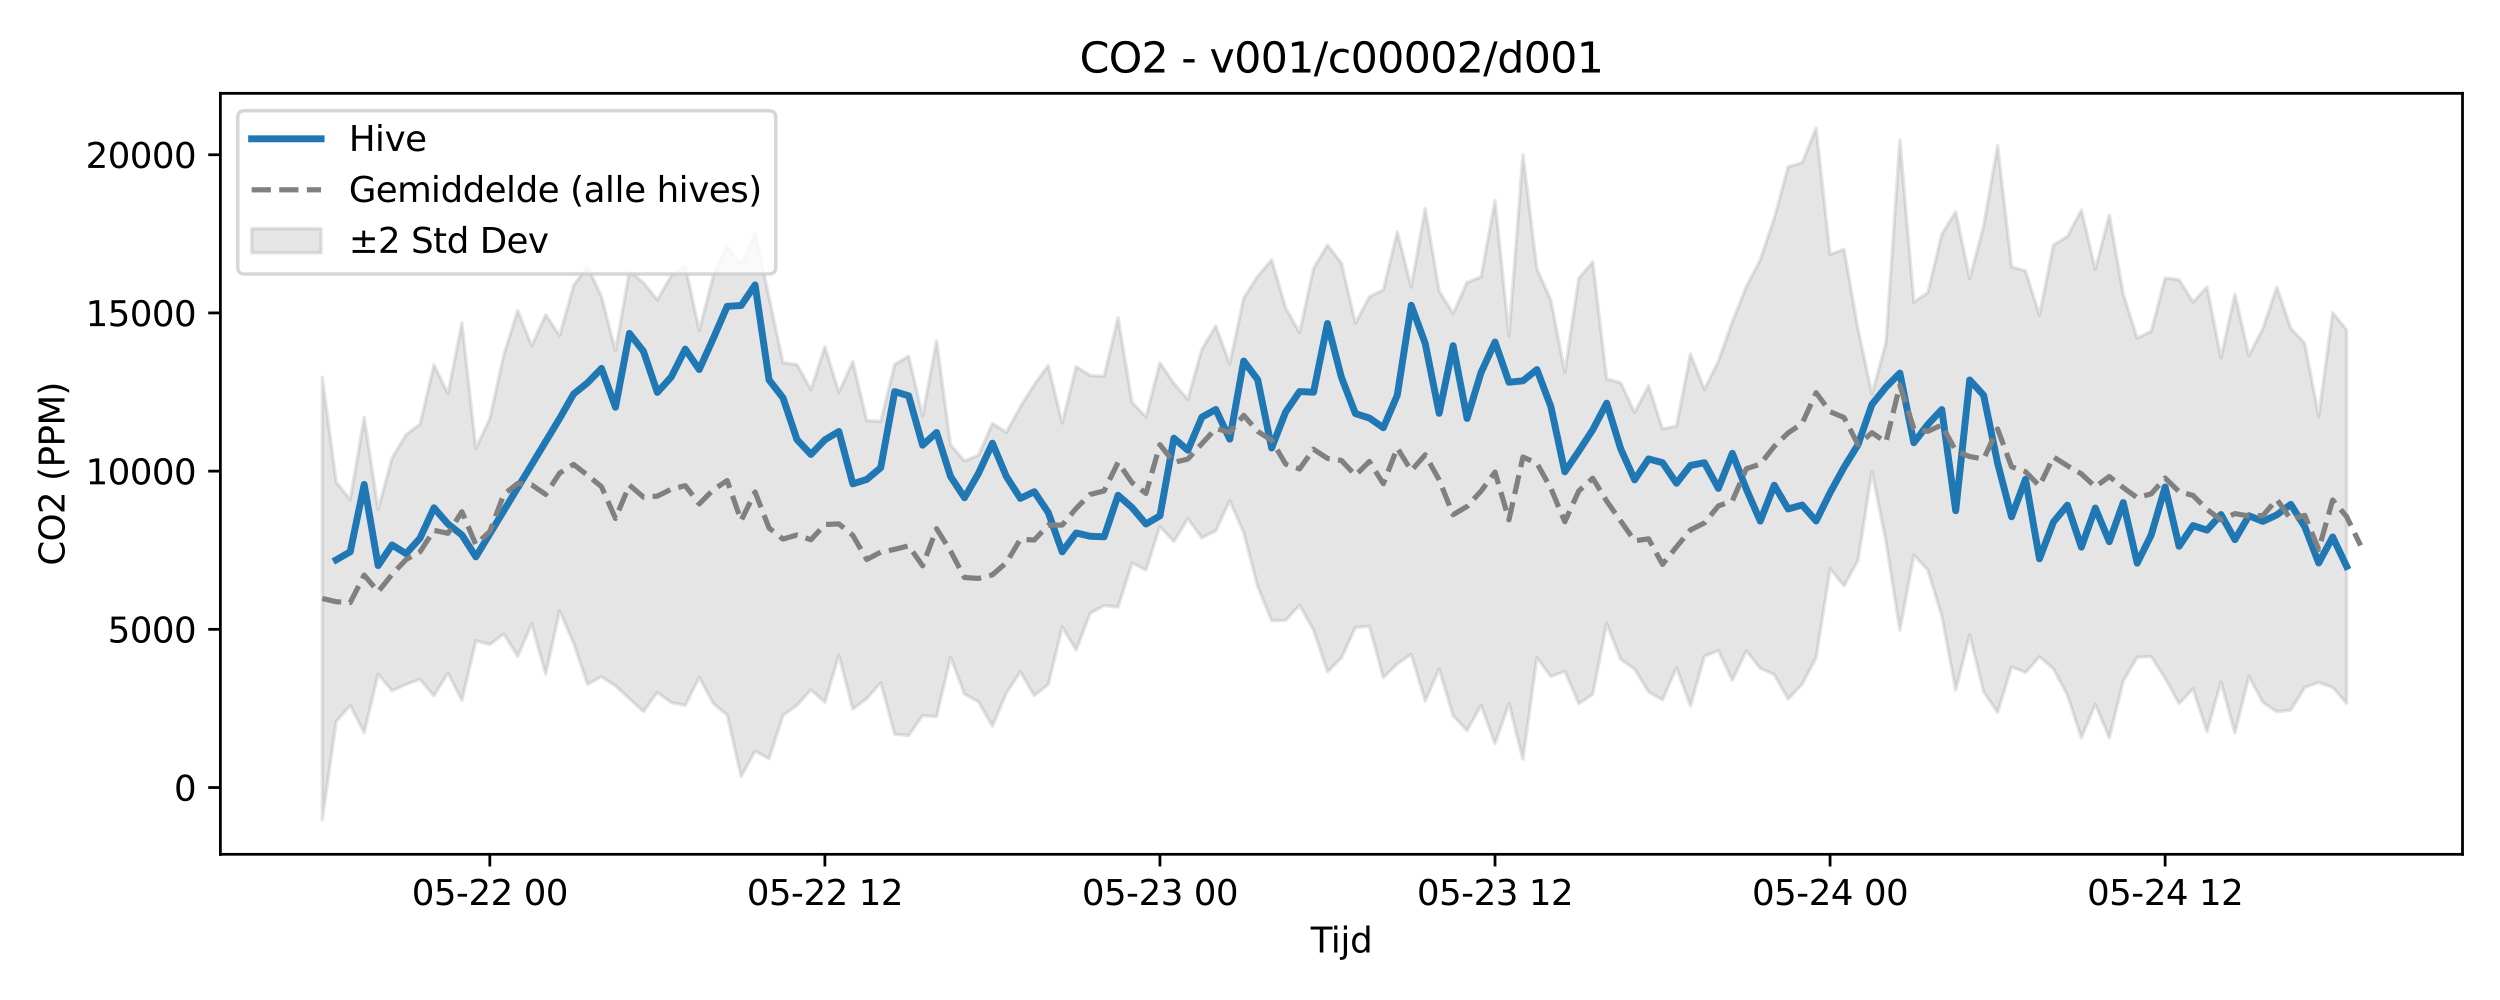 <?xml version="1.0" encoding="utf-8" standalone="no"?>
<!DOCTYPE svg PUBLIC "-//W3C//DTD SVG 1.1//EN"
  "http://www.w3.org/Graphics/SVG/1.1/DTD/svg11.dtd">
<svg xmlns:xlink="http://www.w3.org/1999/xlink" width="720pt" height="288pt" viewBox="0 0 720 288" xmlns="http://www.w3.org/2000/svg" version="1.1">
 <defs>
  <style type="text/css">*{stroke-linejoin: round; stroke-linecap: butt}</style>
 </defs>
 <g id="figure_1">
  <g id="patch_1">
   <path d="M 0 288 
L 720 288 
L 720 0 
L 0 0 
z
" style="fill: #ffffff"/>
  </g>
  <g id="axes_1">
   <g id="patch_2">
    <path d="M 63.47 246.04 
L 709.2 246.04 
L 709.2 26.88 
L 63.47 26.88 
z
" style="fill: #ffffff"/>
   </g>
   <g id="FillBetweenPolyCollection_1">
    <defs>
     <path id="mf75c5d62e7" d="M 92.821 -179.337 
L 92.821 -51.922 
L 96.842 -80.246 
L 100.863 -84.807 
L 104.884 -77.015 
L 108.904 -93.825 
L 112.925 -89.068 
L 116.946 -90.911 
L 120.967 -92.347 
L 124.987 -87.618 
L 129.008 -94.173 
L 133.029 -86.276 
L 137.049 -103.453 
L 141.07 -102.395 
L 145.091 -105.424 
L 149.112 -98.981 
L 153.132 -108.331 
L 157.153 -93.87 
L 161.174 -112.123 
L 165.195 -102.787 
L 169.215 -90.903 
L 173.236 -93.139 
L 177.257 -90.463 
L 181.278 -86.769 
L 185.298 -83.088 
L 189.319 -88.611 
L 193.34 -85.628 
L 197.36 -84.848 
L 201.381 -92.945 
L 205.402 -85.42 
L 209.423 -82.071 
L 213.443 -64.378 
L 217.464 -71.704 
L 221.485 -69.469 
L 225.506 -81.965 
L 229.526 -84.844 
L 233.547 -89.338 
L 237.568 -85.729 
L 241.589 -99.288 
L 245.609 -83.785 
L 249.63 -86.808 
L 253.651 -91.384 
L 257.671 -76.531 
L 261.692 -76.202 
L 265.713 -81.894 
L 269.734 -81.617 
L 273.754 -98.75 
L 277.775 -88.108 
L 281.796 -85.937 
L 285.817 -78.869 
L 289.837 -88.414 
L 293.858 -94.551 
L 297.879 -87.662 
L 301.9 -90.882 
L 305.92 -107.409 
L 309.941 -100.782 
L 313.962 -111.384 
L 317.983 -113.587 
L 322.003 -113.17 
L 326.024 -125.872 
L 330.045 -123.826 
L 334.065 -136.375 
L 338.086 -132.058 
L 342.107 -138.634 
L 346.128 -133.125 
L 350.148 -135.113 
L 354.169 -143.808 
L 358.19 -134.606 
L 362.211 -119.103 
L 366.231 -109.252 
L 370.252 -109.344 
L 374.273 -113.725 
L 378.294 -106.579 
L 382.314 -94.514 
L 386.335 -98.546 
L 390.356 -107.267 
L 394.376 -107.665 
L 398.397 -92.858 
L 402.418 -96.825 
L 406.439 -99.554 
L 410.459 -86.086 
L 414.48 -95.335 
L 418.501 -81.86 
L 422.522 -77.596 
L 426.542 -84.899 
L 430.563 -73.82 
L 434.584 -85.335 
L 438.605 -69.343 
L 442.625 -98.6 
L 446.646 -93.159 
L 450.667 -94.682 
L 454.687 -85.364 
L 458.708 -88.012 
L 462.729 -108.451 
L 466.75 -98.089 
L 470.77 -95.328 
L 474.791 -88.725 
L 478.812 -86.469 
L 482.833 -95.71 
L 486.853 -84.714 
L 490.874 -98.984 
L 494.895 -100.609 
L 498.916 -92.111 
L 502.936 -100.569 
L 506.957 -95.53 
L 510.978 -93.723 
L 514.999 -86.68 
L 519.019 -90.947 
L 523.04 -98.609 
L 527.061 -124.195 
L 531.081 -119.276 
L 535.102 -126.652 
L 539.123 -152.291 
L 543.144 -132.16 
L 547.164 -106.501 
L 551.185 -128.151 
L 555.206 -123.82 
L 559.227 -110.692 
L 563.247 -89.295 
L 567.268 -105.22 
L 571.289 -88.739 
L 575.31 -82.84 
L 579.33 -95.963 
L 583.351 -94.335 
L 587.372 -98.87 
L 591.392 -95.371 
L 595.413 -87.82 
L 599.434 -75.544 
L 603.455 -85.181 
L 607.475 -75.516 
L 611.496 -91.838 
L 615.517 -98.715 
L 619.538 -98.917 
L 623.558 -92.7 
L 627.579 -85.358 
L 631.6 -89.631 
L 635.621 -77.23 
L 639.641 -91.609 
L 643.662 -76.903 
L 647.683 -93.182 
L 651.703 -85.719 
L 655.724 -83.038 
L 659.745 -83.499 
L 663.766 -90.021 
L 667.786 -91.451 
L 671.807 -90.036 
L 675.828 -85.452 
L 675.828 -192.952 
L 675.828 -192.952 
L 671.807 -197.968 
L 667.786 -168.052 
L 663.766 -189.151 
L 659.745 -193.455 
L 655.724 -205.282 
L 651.703 -193.323 
L 647.683 -185.615 
L 643.662 -203.252 
L 639.641 -184.929 
L 635.621 -205.331 
L 631.6 -200.995 
L 627.579 -207.438 
L 623.558 -207.943 
L 619.538 -192.605 
L 615.517 -190.616 
L 611.496 -203.302 
L 607.475 -226.022 
L 603.455 -210.419 
L 599.434 -227.5 
L 595.413 -219.896 
L 591.392 -217.456 
L 587.372 -197.209 
L 583.351 -209.966 
L 579.33 -211.167 
L 575.31 -246.05 
L 571.289 -222.878 
L 567.268 -207.812 
L 563.247 -227.038 
L 559.227 -220.485 
L 555.206 -203.744 
L 551.185 -200.984 
L 547.164 -247.617 
L 543.144 -189.181 
L 539.123 -174.459 
L 535.102 -193.264 
L 531.081 -216.227 
L 527.061 -214.684 
L 523.04 -251.158 
L 519.019 -241.139 
L 514.999 -239.983 
L 510.978 -225.153 
L 506.957 -213.145 
L 502.936 -205.428 
L 498.916 -195.37 
L 494.895 -183.988 
L 490.874 -175.801 
L 486.853 -186.026 
L 482.833 -165.315 
L 478.812 -164.457 
L 474.791 -176.888 
L 470.77 -169.182 
L 466.75 -177.746 
L 462.729 -178.887 
L 458.708 -212.526 
L 454.687 -207.841 
L 450.667 -180.797 
L 446.646 -201.561 
L 442.625 -210.568 
L 438.605 -243.399 
L 434.584 -191.273 
L 430.563 -230.253 
L 426.542 -208.22 
L 422.522 -206.704 
L 418.501 -197.683 
L 414.48 -204.226 
L 410.459 -227.938 
L 406.439 -205.325 
L 402.418 -221.178 
L 398.397 -204.526 
L 394.376 -202.512 
L 390.356 -194.932 
L 386.335 -212.226 
L 382.314 -217.442 
L 378.294 -210.667 
L 374.273 -192.182 
L 370.252 -199.386 
L 366.231 -213.165 
L 362.211 -208.435 
L 358.19 -202.146 
L 354.169 -183.177 
L 350.148 -194.073 
L 346.128 -187.406 
L 342.107 -172.966 
L 338.086 -177.566 
L 334.065 -183.491 
L 330.045 -167.962 
L 326.024 -172.132 
L 322.003 -196.529 
L 317.983 -179.652 
L 313.962 -179.83 
L 309.941 -182.42 
L 305.92 -166.169 
L 301.9 -182.674 
L 297.879 -177.291 
L 293.858 -170.827 
L 289.837 -163.482 
L 285.817 -166.057 
L 281.796 -156.898 
L 277.775 -155.239 
L 273.754 -159.893 
L 269.734 -189.821 
L 265.713 -168.223 
L 261.692 -185.397 
L 257.671 -183.057 
L 253.651 -166.592 
L 249.63 -166.912 
L 245.609 -183.844 
L 241.589 -174.956 
L 237.568 -188.156 
L 233.547 -175.765 
L 229.526 -183.017 
L 225.506 -183.527 
L 221.485 -202.418 
L 217.464 -220.88 
L 213.443 -211.757 
L 209.423 -217.124 
L 205.402 -208.416 
L 201.381 -192.806 
L 197.36 -211.394 
L 193.34 -208.616 
L 189.319 -201.621 
L 185.298 -206.618 
L 181.278 -209.858 
L 177.257 -186.913 
L 173.236 -202.526 
L 169.215 -211.342 
L 165.195 -205.72 
L 161.174 -191.36 
L 157.153 -197.353 
L 153.132 -188.39 
L 149.112 -198.591 
L 145.091 -185.756 
L 141.07 -167.48 
L 137.049 -158.862 
L 133.029 -194.95 
L 129.008 -174.639 
L 124.987 -182.916 
L 120.967 -165.824 
L 116.946 -162.799 
L 112.925 -156.144 
L 108.904 -141.335 
L 104.884 -167.749 
L 100.863 -144.087 
L 96.842 -149.15 
L 92.821 -179.337 
z
" style="stroke: #808080; stroke-opacity: 0.2"/>
    </defs>
    <g clip-path="url(#pe00960aa87)">
     <use xlink:href="#mf75c5d62e7" x="0" y="288" style="fill: #808080; fill-opacity: 0.2; stroke: #808080; stroke-opacity: 0.2"/>
    </g>
   </g>
   <g id="matplotlib.axis_1">
    <g id="xtick_1">
     <g id="line2d_1">
      <defs>
       <path id="mc95a15dff6" d="M 0 0 
L 0 3.5 
" style="stroke: #000000; stroke-width: 0.8"/>
      </defs>
      <g>
       <use xlink:href="#mc95a15dff6" x="141.07" y="246.04" style="stroke: #000000; stroke-width: 0.8"/>
      </g>
     </g>
     <g id="text_1">
      <!-- 05-22 00 -->
      <g transform="translate(118.59 260.638) scale(0.1 -0.1)">
       <defs>
        <path id="DejaVuSans-30" d="M 2034 4250 
Q 1547 4250 1301 3770 
Q 1056 3291 1056 2328 
Q 1056 1369 1301 889 
Q 1547 409 2034 409 
Q 2525 409 2770 889 
Q 3016 1369 3016 2328 
Q 3016 3291 2770 3770 
Q 2525 4250 2034 4250 
z
M 2034 4750 
Q 2819 4750 3233 4129 
Q 3647 3509 3647 2328 
Q 3647 1150 3233 529 
Q 2819 -91 2034 -91 
Q 1250 -91 836 529 
Q 422 1150 422 2328 
Q 422 3509 836 4129 
Q 1250 4750 2034 4750 
z
" transform="scale(0.016)"/>
        <path id="DejaVuSans-35" d="M 691 4666 
L 3169 4666 
L 3169 4134 
L 1269 4134 
L 1269 2991 
Q 1406 3038 1543 3061 
Q 1681 3084 1819 3084 
Q 2600 3084 3056 2656 
Q 3513 2228 3513 1497 
Q 3513 744 3044 326 
Q 2575 -91 1722 -91 
Q 1428 -91 1123 -41 
Q 819 9 494 109 
L 494 744 
Q 775 591 1075 516 
Q 1375 441 1709 441 
Q 2250 441 2565 725 
Q 2881 1009 2881 1497 
Q 2881 1984 2565 2268 
Q 2250 2553 1709 2553 
Q 1456 2553 1204 2497 
Q 953 2441 691 2322 
L 691 4666 
z
" transform="scale(0.016)"/>
        <path id="DejaVuSans-2d" d="M 313 2009 
L 1997 2009 
L 1997 1497 
L 313 1497 
L 313 2009 
z
" transform="scale(0.016)"/>
        <path id="DejaVuSans-32" d="M 1228 531 
L 3431 531 
L 3431 0 
L 469 0 
L 469 531 
Q 828 903 1448 1529 
Q 2069 2156 2228 2338 
Q 2531 2678 2651 2914 
Q 2772 3150 2772 3378 
Q 2772 3750 2511 3984 
Q 2250 4219 1831 4219 
Q 1534 4219 1204 4116 
Q 875 4013 500 3803 
L 500 4441 
Q 881 4594 1212 4672 
Q 1544 4750 1819 4750 
Q 2544 4750 2975 4387 
Q 3406 4025 3406 3419 
Q 3406 3131 3298 2873 
Q 3191 2616 2906 2266 
Q 2828 2175 2409 1742 
Q 1991 1309 1228 531 
z
" transform="scale(0.016)"/>
        <path id="DejaVuSans-20" transform="scale(0.016)"/>
       </defs>
       <use xlink:href="#DejaVuSans-30"/>
       <use xlink:href="#DejaVuSans-35" transform="translate(63.623 0)"/>
       <use xlink:href="#DejaVuSans-2d" transform="translate(127.246 0)"/>
       <use xlink:href="#DejaVuSans-32" transform="translate(163.33 0)"/>
       <use xlink:href="#DejaVuSans-32" transform="translate(226.953 0)"/>
       <use xlink:href="#DejaVuSans-20" transform="translate(290.576 0)"/>
       <use xlink:href="#DejaVuSans-30" transform="translate(322.363 0)"/>
       <use xlink:href="#DejaVuSans-30" transform="translate(385.986 0)"/>
      </g>
     </g>
    </g>
    <g id="xtick_2">
     <g id="line2d_2">
      <g>
       <use xlink:href="#mc95a15dff6" x="237.568" y="246.04" style="stroke: #000000; stroke-width: 0.8"/>
      </g>
     </g>
     <g id="text_2">
      <!-- 05-22 12 -->
      <g transform="translate(215.087 260.638) scale(0.1 -0.1)">
       <defs>
        <path id="DejaVuSans-31" d="M 794 531 
L 1825 531 
L 1825 4091 
L 703 3866 
L 703 4441 
L 1819 4666 
L 2450 4666 
L 2450 531 
L 3481 531 
L 3481 0 
L 794 0 
L 794 531 
z
" transform="scale(0.016)"/>
       </defs>
       <use xlink:href="#DejaVuSans-30"/>
       <use xlink:href="#DejaVuSans-35" transform="translate(63.623 0)"/>
       <use xlink:href="#DejaVuSans-2d" transform="translate(127.246 0)"/>
       <use xlink:href="#DejaVuSans-32" transform="translate(163.33 0)"/>
       <use xlink:href="#DejaVuSans-32" transform="translate(226.953 0)"/>
       <use xlink:href="#DejaVuSans-20" transform="translate(290.576 0)"/>
       <use xlink:href="#DejaVuSans-31" transform="translate(322.363 0)"/>
       <use xlink:href="#DejaVuSans-32" transform="translate(385.986 0)"/>
      </g>
     </g>
    </g>
    <g id="xtick_3">
     <g id="line2d_3">
      <g>
       <use xlink:href="#mc95a15dff6" x="334.065" y="246.04" style="stroke: #000000; stroke-width: 0.8"/>
      </g>
     </g>
     <g id="text_3">
      <!-- 05-23 00 -->
      <g transform="translate(311.585 260.638) scale(0.1 -0.1)">
       <defs>
        <path id="DejaVuSans-33" d="M 2597 2516 
Q 3050 2419 3304 2112 
Q 3559 1806 3559 1356 
Q 3559 666 3084 287 
Q 2609 -91 1734 -91 
Q 1441 -91 1130 -33 
Q 819 25 488 141 
L 488 750 
Q 750 597 1062 519 
Q 1375 441 1716 441 
Q 2309 441 2620 675 
Q 2931 909 2931 1356 
Q 2931 1769 2642 2001 
Q 2353 2234 1838 2234 
L 1294 2234 
L 1294 2753 
L 1863 2753 
Q 2328 2753 2575 2939 
Q 2822 3125 2822 3475 
Q 2822 3834 2567 4026 
Q 2313 4219 1838 4219 
Q 1578 4219 1281 4162 
Q 984 4106 628 3988 
L 628 4550 
Q 988 4650 1302 4700 
Q 1616 4750 1894 4750 
Q 2613 4750 3031 4423 
Q 3450 4097 3450 3541 
Q 3450 3153 3228 2886 
Q 3006 2619 2597 2516 
z
" transform="scale(0.016)"/>
       </defs>
       <use xlink:href="#DejaVuSans-30"/>
       <use xlink:href="#DejaVuSans-35" transform="translate(63.623 0)"/>
       <use xlink:href="#DejaVuSans-2d" transform="translate(127.246 0)"/>
       <use xlink:href="#DejaVuSans-32" transform="translate(163.33 0)"/>
       <use xlink:href="#DejaVuSans-33" transform="translate(226.953 0)"/>
       <use xlink:href="#DejaVuSans-20" transform="translate(290.576 0)"/>
       <use xlink:href="#DejaVuSans-30" transform="translate(322.363 0)"/>
       <use xlink:href="#DejaVuSans-30" transform="translate(385.986 0)"/>
      </g>
     </g>
    </g>
    <g id="xtick_4">
     <g id="line2d_4">
      <g>
       <use xlink:href="#mc95a15dff6" x="430.563" y="246.04" style="stroke: #000000; stroke-width: 0.8"/>
      </g>
     </g>
     <g id="text_4">
      <!-- 05-23 12 -->
      <g transform="translate(408.083 260.638) scale(0.1 -0.1)">
       <use xlink:href="#DejaVuSans-30"/>
       <use xlink:href="#DejaVuSans-35" transform="translate(63.623 0)"/>
       <use xlink:href="#DejaVuSans-2d" transform="translate(127.246 0)"/>
       <use xlink:href="#DejaVuSans-32" transform="translate(163.33 0)"/>
       <use xlink:href="#DejaVuSans-33" transform="translate(226.953 0)"/>
       <use xlink:href="#DejaVuSans-20" transform="translate(290.576 0)"/>
       <use xlink:href="#DejaVuSans-31" transform="translate(322.363 0)"/>
       <use xlink:href="#DejaVuSans-32" transform="translate(385.986 0)"/>
      </g>
     </g>
    </g>
    <g id="xtick_5">
     <g id="line2d_5">
      <g>
       <use xlink:href="#mc95a15dff6" x="527.061" y="246.04" style="stroke: #000000; stroke-width: 0.8"/>
      </g>
     </g>
     <g id="text_5">
      <!-- 05-24 00 -->
      <g transform="translate(504.58 260.638) scale(0.1 -0.1)">
       <defs>
        <path id="DejaVuSans-34" d="M 2419 4116 
L 825 1625 
L 2419 1625 
L 2419 4116 
z
M 2253 4666 
L 3047 4666 
L 3047 1625 
L 3713 1625 
L 3713 1100 
L 3047 1100 
L 3047 0 
L 2419 0 
L 2419 1100 
L 313 1100 
L 313 1709 
L 2253 4666 
z
" transform="scale(0.016)"/>
       </defs>
       <use xlink:href="#DejaVuSans-30"/>
       <use xlink:href="#DejaVuSans-35" transform="translate(63.623 0)"/>
       <use xlink:href="#DejaVuSans-2d" transform="translate(127.246 0)"/>
       <use xlink:href="#DejaVuSans-32" transform="translate(163.33 0)"/>
       <use xlink:href="#DejaVuSans-34" transform="translate(226.953 0)"/>
       <use xlink:href="#DejaVuSans-20" transform="translate(290.576 0)"/>
       <use xlink:href="#DejaVuSans-30" transform="translate(322.363 0)"/>
       <use xlink:href="#DejaVuSans-30" transform="translate(385.986 0)"/>
      </g>
     </g>
    </g>
    <g id="xtick_6">
     <g id="line2d_6">
      <g>
       <use xlink:href="#mc95a15dff6" x="623.558" y="246.04" style="stroke: #000000; stroke-width: 0.8"/>
      </g>
     </g>
     <g id="text_6">
      <!-- 05-24 12 -->
      <g transform="translate(601.078 260.638) scale(0.1 -0.1)">
       <use xlink:href="#DejaVuSans-30"/>
       <use xlink:href="#DejaVuSans-35" transform="translate(63.623 0)"/>
       <use xlink:href="#DejaVuSans-2d" transform="translate(127.246 0)"/>
       <use xlink:href="#DejaVuSans-32" transform="translate(163.33 0)"/>
       <use xlink:href="#DejaVuSans-34" transform="translate(226.953 0)"/>
       <use xlink:href="#DejaVuSans-20" transform="translate(290.576 0)"/>
       <use xlink:href="#DejaVuSans-31" transform="translate(322.363 0)"/>
       <use xlink:href="#DejaVuSans-32" transform="translate(385.986 0)"/>
      </g>
     </g>
    </g>
    <g id="text_7">
     <!-- Tijd -->
     <g transform="translate(377.485 274.317) scale(0.1 -0.1)">
      <defs>
       <path id="DejaVuSans-54" d="M -19 4666 
L 3928 4666 
L 3928 4134 
L 2272 4134 
L 2272 0 
L 1638 0 
L 1638 4134 
L -19 4134 
L -19 4666 
z
" transform="scale(0.016)"/>
       <path id="DejaVuSans-69" d="M 603 3500 
L 1178 3500 
L 1178 0 
L 603 0 
L 603 3500 
z
M 603 4863 
L 1178 4863 
L 1178 4134 
L 603 4134 
L 603 4863 
z
" transform="scale(0.016)"/>
       <path id="DejaVuSans-6a" d="M 603 3500 
L 1178 3500 
L 1178 -63 
Q 1178 -731 923 -1031 
Q 669 -1331 103 -1331 
L -116 -1331 
L -116 -844 
L 38 -844 
Q 366 -844 484 -692 
Q 603 -541 603 -63 
L 603 3500 
z
M 603 4863 
L 1178 4863 
L 1178 4134 
L 603 4134 
L 603 4863 
z
" transform="scale(0.016)"/>
       <path id="DejaVuSans-64" d="M 2906 2969 
L 2906 4863 
L 3481 4863 
L 3481 0 
L 2906 0 
L 2906 525 
Q 2725 213 2448 61 
Q 2172 -91 1784 -91 
Q 1150 -91 751 415 
Q 353 922 353 1747 
Q 353 2572 751 3078 
Q 1150 3584 1784 3584 
Q 2172 3584 2448 3432 
Q 2725 3281 2906 2969 
z
M 947 1747 
Q 947 1113 1208 752 
Q 1469 391 1925 391 
Q 2381 391 2643 752 
Q 2906 1113 2906 1747 
Q 2906 2381 2643 2742 
Q 2381 3103 1925 3103 
Q 1469 3103 1208 2742 
Q 947 2381 947 1747 
z
" transform="scale(0.016)"/>
      </defs>
      <use xlink:href="#DejaVuSans-54"/>
      <use xlink:href="#DejaVuSans-69" transform="translate(57.959 0)"/>
      <use xlink:href="#DejaVuSans-6a" transform="translate(85.742 0)"/>
      <use xlink:href="#DejaVuSans-64" transform="translate(113.525 0)"/>
     </g>
    </g>
   </g>
   <g id="matplotlib.axis_2">
    <g id="ytick_1">
     <g id="line2d_7">
      <defs>
       <path id="m285413dabd" d="M 0 0 
L -3.5 0 
" style="stroke: #000000; stroke-width: 0.8"/>
      </defs>
      <g>
       <use xlink:href="#m285413dabd" x="63.47" y="226.81" style="stroke: #000000; stroke-width: 0.8"/>
      </g>
     </g>
     <g id="text_8">
      <!-- 0 -->
      <g transform="translate(50.108 230.609) scale(0.1 -0.1)">
       <use xlink:href="#DejaVuSans-30"/>
      </g>
     </g>
    </g>
    <g id="ytick_2">
     <g id="line2d_8">
      <g>
       <use xlink:href="#m285413dabd" x="63.47" y="181.25" style="stroke: #000000; stroke-width: 0.8"/>
      </g>
     </g>
     <g id="text_9">
      <!-- 5000 -->
      <g transform="translate(31.02 185.049) scale(0.1 -0.1)">
       <use xlink:href="#DejaVuSans-35"/>
       <use xlink:href="#DejaVuSans-30" transform="translate(63.623 0)"/>
       <use xlink:href="#DejaVuSans-30" transform="translate(127.246 0)"/>
       <use xlink:href="#DejaVuSans-30" transform="translate(190.869 0)"/>
      </g>
     </g>
    </g>
    <g id="ytick_3">
     <g id="line2d_9">
      <g>
       <use xlink:href="#m285413dabd" x="63.47" y="135.69" style="stroke: #000000; stroke-width: 0.8"/>
      </g>
     </g>
     <g id="text_10">
      <!-- 10000 -->
      <g transform="translate(24.657 139.49) scale(0.1 -0.1)">
       <use xlink:href="#DejaVuSans-31"/>
       <use xlink:href="#DejaVuSans-30" transform="translate(63.623 0)"/>
       <use xlink:href="#DejaVuSans-30" transform="translate(127.246 0)"/>
       <use xlink:href="#DejaVuSans-30" transform="translate(190.869 0)"/>
       <use xlink:href="#DejaVuSans-30" transform="translate(254.492 0)"/>
      </g>
     </g>
    </g>
    <g id="ytick_4">
     <g id="line2d_10">
      <g>
       <use xlink:href="#m285413dabd" x="63.47" y="90.131" style="stroke: #000000; stroke-width: 0.8"/>
      </g>
     </g>
     <g id="text_11">
      <!-- 15000 -->
      <g transform="translate(24.657 93.93) scale(0.1 -0.1)">
       <use xlink:href="#DejaVuSans-31"/>
       <use xlink:href="#DejaVuSans-35" transform="translate(63.623 0)"/>
       <use xlink:href="#DejaVuSans-30" transform="translate(127.246 0)"/>
       <use xlink:href="#DejaVuSans-30" transform="translate(190.869 0)"/>
       <use xlink:href="#DejaVuSans-30" transform="translate(254.492 0)"/>
      </g>
     </g>
    </g>
    <g id="ytick_5">
     <g id="line2d_11">
      <g>
       <use xlink:href="#m285413dabd" x="63.47" y="44.571" style="stroke: #000000; stroke-width: 0.8"/>
      </g>
     </g>
     <g id="text_12">
      <!-- 20000 -->
      <g transform="translate(24.657 48.37) scale(0.1 -0.1)">
       <use xlink:href="#DejaVuSans-32"/>
       <use xlink:href="#DejaVuSans-30" transform="translate(63.623 0)"/>
       <use xlink:href="#DejaVuSans-30" transform="translate(127.246 0)"/>
       <use xlink:href="#DejaVuSans-30" transform="translate(190.869 0)"/>
       <use xlink:href="#DejaVuSans-30" transform="translate(254.492 0)"/>
      </g>
     </g>
    </g>
    <g id="text_13">
     <!-- CO2 (PPM) -->
     <g transform="translate(18.578 162.903) rotate(-90) scale(0.1 -0.1)">
      <defs>
       <path id="DejaVuSans-43" d="M 4122 4306 
L 4122 3641 
Q 3803 3938 3442 4084 
Q 3081 4231 2675 4231 
Q 1875 4231 1450 3742 
Q 1025 3253 1025 2328 
Q 1025 1406 1450 917 
Q 1875 428 2675 428 
Q 3081 428 3442 575 
Q 3803 722 4122 1019 
L 4122 359 
Q 3791 134 3420 21 
Q 3050 -91 2638 -91 
Q 1578 -91 968 557 
Q 359 1206 359 2328 
Q 359 3453 968 4101 
Q 1578 4750 2638 4750 
Q 3056 4750 3426 4639 
Q 3797 4528 4122 4306 
z
" transform="scale(0.016)"/>
       <path id="DejaVuSans-4f" d="M 2522 4238 
Q 1834 4238 1429 3725 
Q 1025 3213 1025 2328 
Q 1025 1447 1429 934 
Q 1834 422 2522 422 
Q 3209 422 3611 934 
Q 4013 1447 4013 2328 
Q 4013 3213 3611 3725 
Q 3209 4238 2522 4238 
z
M 2522 4750 
Q 3503 4750 4090 4092 
Q 4678 3434 4678 2328 
Q 4678 1225 4090 567 
Q 3503 -91 2522 -91 
Q 1538 -91 948 565 
Q 359 1222 359 2328 
Q 359 3434 948 4092 
Q 1538 4750 2522 4750 
z
" transform="scale(0.016)"/>
       <path id="DejaVuSans-28" d="M 1984 4856 
Q 1566 4138 1362 3434 
Q 1159 2731 1159 2009 
Q 1159 1288 1364 580 
Q 1569 -128 1984 -844 
L 1484 -844 
Q 1016 -109 783 600 
Q 550 1309 550 2009 
Q 550 2706 781 3412 
Q 1013 4119 1484 4856 
L 1984 4856 
z
" transform="scale(0.016)"/>
       <path id="DejaVuSans-50" d="M 1259 4147 
L 1259 2394 
L 2053 2394 
Q 2494 2394 2734 2622 
Q 2975 2850 2975 3272 
Q 2975 3691 2734 3919 
Q 2494 4147 2053 4147 
L 1259 4147 
z
M 628 4666 
L 2053 4666 
Q 2838 4666 3239 4311 
Q 3641 3956 3641 3272 
Q 3641 2581 3239 2228 
Q 2838 1875 2053 1875 
L 1259 1875 
L 1259 0 
L 628 0 
L 628 4666 
z
" transform="scale(0.016)"/>
       <path id="DejaVuSans-4d" d="M 628 4666 
L 1569 4666 
L 2759 1491 
L 3956 4666 
L 4897 4666 
L 4897 0 
L 4281 0 
L 4281 4097 
L 3078 897 
L 2444 897 
L 1241 4097 
L 1241 0 
L 628 0 
L 628 4666 
z
" transform="scale(0.016)"/>
       <path id="DejaVuSans-29" d="M 513 4856 
L 1013 4856 
Q 1481 4119 1714 3412 
Q 1947 2706 1947 2009 
Q 1947 1309 1714 600 
Q 1481 -109 1013 -844 
L 513 -844 
Q 928 -128 1133 580 
Q 1338 1288 1338 2009 
Q 1338 2731 1133 3434 
Q 928 4138 513 4856 
z
" transform="scale(0.016)"/>
      </defs>
      <use xlink:href="#DejaVuSans-43"/>
      <use xlink:href="#DejaVuSans-4f" transform="translate(69.824 0)"/>
      <use xlink:href="#DejaVuSans-32" transform="translate(148.535 0)"/>
      <use xlink:href="#DejaVuSans-20" transform="translate(212.158 0)"/>
      <use xlink:href="#DejaVuSans-28" transform="translate(243.945 0)"/>
      <use xlink:href="#DejaVuSans-50" transform="translate(282.959 0)"/>
      <use xlink:href="#DejaVuSans-50" transform="translate(343.262 0)"/>
      <use xlink:href="#DejaVuSans-4d" transform="translate(403.564 0)"/>
      <use xlink:href="#DejaVuSans-29" transform="translate(489.844 0)"/>
     </g>
    </g>
   </g>
   <g id="line2d_12">
    <path d="M 96.842 161.237 
L 100.863 158.923 
L 104.884 139.527 
L 108.904 162.877 
L 112.925 156.949 
L 116.946 159.454 
L 120.967 155.002 
L 124.987 146.257 
L 129.008 150.892 
L 133.029 154.078 
L 137.049 160.37 
L 161.174 120.524 
L 165.195 113.466 
L 169.215 110.241 
L 173.236 106.098 
L 177.257 117.28 
L 181.278 96.017 
L 185.298 101.15 
L 189.319 113.002 
L 193.34 108.546 
L 197.36 100.552 
L 201.381 106.426 
L 205.402 97.526 
L 209.423 88.235 
L 213.443 87.998 
L 217.464 82.062 
L 221.485 109.411 
L 225.506 114.578 
L 229.526 126.603 
L 233.547 130.879 
L 237.568 126.663 
L 241.589 124.264 
L 245.609 139.335 
L 249.63 138.084 
L 253.651 134.697 
L 257.671 112.783 
L 261.692 113.981 
L 265.713 128.214 
L 269.734 124.556 
L 273.754 137.203 
L 277.775 143.344 
L 281.796 136.346 
L 285.817 127.648 
L 289.837 137.226 
L 293.858 143.527 
L 297.879 141.616 
L 301.9 147.624 
L 305.92 158.935 
L 309.941 153.495 
L 313.962 154.443 
L 317.983 154.601 
L 322.003 142.643 
L 326.024 146.172 
L 330.045 150.907 
L 334.065 148.553 
L 338.086 126.205 
L 342.107 129.67 
L 346.128 120.155 
L 350.148 117.937 
L 354.169 126.475 
L 358.19 103.981 
L 362.211 109.339 
L 366.231 129.027 
L 370.252 118.669 
L 374.273 112.774 
L 378.294 112.951 
L 382.314 93.183 
L 386.335 108.692 
L 390.356 119.11 
L 394.376 120.394 
L 398.397 123.184 
L 402.418 113.816 
L 406.439 87.925 
L 410.459 98.905 
L 414.48 119.038 
L 418.501 99.561 
L 422.522 120.513 
L 426.542 107.288 
L 430.563 98.52 
L 434.584 110.086 
L 438.605 109.682 
L 442.625 106.446 
L 446.646 117.087 
L 450.667 135.876 
L 454.687 129.944 
L 458.708 123.769 
L 462.729 116.124 
L 466.75 129.245 
L 470.77 138.192 
L 474.791 132.176 
L 478.812 133.253 
L 482.833 139.177 
L 486.853 134.029 
L 490.874 133.273 
L 494.895 140.647 
L 498.916 130.569 
L 502.936 140.836 
L 506.957 150.069 
L 510.978 139.748 
L 514.999 146.582 
L 519.019 145.446 
L 523.04 150.042 
L 527.061 141.911 
L 531.081 134.588 
L 535.102 128.085 
L 539.123 116.479 
L 543.144 111.513 
L 547.164 107.457 
L 551.185 127.502 
L 555.206 122.255 
L 559.227 117.949 
L 563.247 147.08 
L 567.268 109.436 
L 571.289 113.835 
L 575.31 133.379 
L 579.33 148.834 
L 583.351 138.035 
L 587.372 160.926 
L 591.392 150.321 
L 595.413 145.49 
L 599.434 157.58 
L 603.455 146.32 
L 607.475 155.998 
L 611.496 144.743 
L 615.517 162.193 
L 619.538 154.106 
L 623.558 140.256 
L 627.579 157.325 
L 631.6 151.368 
L 635.621 152.675 
L 639.641 148.198 
L 643.662 155.422 
L 647.683 148.538 
L 651.703 150.151 
L 655.724 148.292 
L 659.745 145.264 
L 663.766 151.686 
L 667.786 162.136 
L 671.807 154.649 
L 675.828 163.114 
L 675.828 163.114 
" clip-path="url(#pe00960aa87)" style="fill: none; stroke: #1f77b4; stroke-width: 2; stroke-linecap: square"/>
   </g>
   <g id="line2d_13">
    <path d="M 92.821 172.371 
L 96.842 173.302 
L 100.863 173.553 
L 104.884 165.618 
L 108.904 170.42 
L 112.925 165.394 
L 116.946 161.145 
L 120.967 158.915 
L 124.987 152.733 
L 129.008 153.594 
L 133.029 147.387 
L 137.049 156.843 
L 141.07 153.063 
L 145.091 142.41 
L 149.112 139.214 
L 153.132 139.64 
L 157.153 142.388 
L 161.174 136.258 
L 165.195 133.747 
L 169.215 136.877 
L 173.236 140.167 
L 177.257 149.312 
L 181.278 139.687 
L 185.298 143.147 
L 189.319 142.884 
L 193.34 140.878 
L 197.36 139.879 
L 201.381 145.125 
L 205.402 141.082 
L 209.423 138.403 
L 213.443 149.932 
L 217.464 141.708 
L 221.485 152.057 
L 225.506 155.254 
L 229.526 154.069 
L 233.547 155.449 
L 237.568 151.057 
L 241.589 150.878 
L 245.609 154.185 
L 249.63 161.14 
L 253.651 159.012 
L 257.671 158.206 
L 261.692 157.2 
L 265.713 162.942 
L 269.734 152.281 
L 273.754 158.679 
L 277.775 166.327 
L 281.796 166.583 
L 285.817 165.537 
L 289.837 162.052 
L 293.858 155.311 
L 297.879 155.524 
L 301.9 151.222 
L 305.92 151.211 
L 309.941 146.399 
L 313.962 142.393 
L 317.983 141.38 
L 322.003 133.151 
L 326.024 138.998 
L 330.045 142.106 
L 334.065 128.067 
L 338.086 133.188 
L 342.107 132.2 
L 350.148 123.407 
L 354.169 124.507 
L 358.19 119.624 
L 362.211 124.231 
L 366.231 126.791 
L 370.252 133.635 
L 374.273 135.047 
L 378.294 129.377 
L 382.314 132.022 
L 386.335 132.614 
L 390.356 136.901 
L 394.376 132.912 
L 398.397 139.308 
L 402.418 128.999 
L 406.439 135.561 
L 410.459 130.988 
L 414.48 138.219 
L 418.501 148.229 
L 422.522 145.85 
L 426.542 141.44 
L 430.563 135.963 
L 434.584 149.696 
L 438.605 131.629 
L 442.625 133.416 
L 446.646 140.64 
L 450.667 150.26 
L 454.687 141.397 
L 458.708 137.731 
L 462.729 144.331 
L 470.77 155.745 
L 474.791 155.194 
L 478.812 162.537 
L 482.833 157.488 
L 486.853 152.63 
L 490.874 150.608 
L 494.895 145.702 
L 498.916 144.26 
L 502.936 135.001 
L 506.957 133.662 
L 510.978 128.562 
L 514.999 124.668 
L 519.019 121.957 
L 523.04 113.117 
L 527.061 118.56 
L 531.081 120.249 
L 535.102 128.042 
L 539.123 124.625 
L 543.144 127.329 
L 547.164 110.941 
L 551.185 123.433 
L 555.206 124.218 
L 559.227 122.411 
L 563.247 129.833 
L 567.268 131.484 
L 571.289 132.192 
L 575.31 123.555 
L 579.33 134.435 
L 583.351 135.849 
L 587.372 139.961 
L 591.392 131.586 
L 595.413 134.142 
L 599.434 136.478 
L 603.455 140.2 
L 607.475 137.231 
L 611.496 140.43 
L 615.517 143.335 
L 619.538 142.239 
L 623.558 137.678 
L 627.579 141.602 
L 631.6 142.687 
L 635.621 146.72 
L 639.641 149.731 
L 643.662 147.923 
L 647.683 148.602 
L 651.703 148.479 
L 655.724 143.84 
L 659.745 149.523 
L 663.766 148.414 
L 667.786 158.248 
L 671.807 143.998 
L 675.828 148.798 
L 679.849 157.09 
L 679.849 157.09 
" clip-path="url(#pe00960aa87)" style="fill: none; stroke-dasharray: 5.55,2.4; stroke-dashoffset: 0; stroke: #808080; stroke-width: 1.5"/>
   </g>
   <g id="patch_3">
    <path d="M 63.47 246.04 
L 63.47 26.88 
" style="fill: none; stroke: #000000; stroke-width: 0.8; stroke-linejoin: miter; stroke-linecap: square"/>
   </g>
   <g id="patch_4">
    <path d="M 709.2 246.04 
L 709.2 26.88 
" style="fill: none; stroke: #000000; stroke-width: 0.8; stroke-linejoin: miter; stroke-linecap: square"/>
   </g>
   <g id="patch_5">
    <path d="M 63.47 246.04 
L 709.2 246.04 
" style="fill: none; stroke: #000000; stroke-width: 0.8; stroke-linejoin: miter; stroke-linecap: square"/>
   </g>
   <g id="patch_6">
    <path d="M 63.47 26.88 
L 709.2 26.88 
" style="fill: none; stroke: #000000; stroke-width: 0.8; stroke-linejoin: miter; stroke-linecap: square"/>
   </g>
   <g id="text_14">
    <!-- CO2 - v001/c00002/d001 -->
    <g transform="translate(310.932 20.88) scale(0.12 -0.12)">
     <defs>
      <path id="DejaVuSans-76" d="M 191 3500 
L 800 3500 
L 1894 563 
L 2988 3500 
L 3597 3500 
L 2284 0 
L 1503 0 
L 191 3500 
z
" transform="scale(0.016)"/>
      <path id="DejaVuSans-2f" d="M 1625 4666 
L 2156 4666 
L 531 -594 
L 0 -594 
L 1625 4666 
z
" transform="scale(0.016)"/>
      <path id="DejaVuSans-63" d="M 3122 3366 
L 3122 2828 
Q 2878 2963 2633 3030 
Q 2388 3097 2138 3097 
Q 1578 3097 1268 2742 
Q 959 2388 959 1747 
Q 959 1106 1268 751 
Q 1578 397 2138 397 
Q 2388 397 2633 464 
Q 2878 531 3122 666 
L 3122 134 
Q 2881 22 2623 -34 
Q 2366 -91 2075 -91 
Q 1284 -91 818 406 
Q 353 903 353 1747 
Q 353 2603 823 3093 
Q 1294 3584 2113 3584 
Q 2378 3584 2631 3529 
Q 2884 3475 3122 3366 
z
" transform="scale(0.016)"/>
     </defs>
     <use xlink:href="#DejaVuSans-43"/>
     <use xlink:href="#DejaVuSans-4f" transform="translate(69.824 0)"/>
     <use xlink:href="#DejaVuSans-32" transform="translate(148.535 0)"/>
     <use xlink:href="#DejaVuSans-20" transform="translate(212.158 0)"/>
     <use xlink:href="#DejaVuSans-2d" transform="translate(243.945 0)"/>
     <use xlink:href="#DejaVuSans-20" transform="translate(280.029 0)"/>
     <use xlink:href="#DejaVuSans-76" transform="translate(311.816 0)"/>
     <use xlink:href="#DejaVuSans-30" transform="translate(370.996 0)"/>
     <use xlink:href="#DejaVuSans-30" transform="translate(434.619 0)"/>
     <use xlink:href="#DejaVuSans-31" transform="translate(498.242 0)"/>
     <use xlink:href="#DejaVuSans-2f" transform="translate(561.865 0)"/>
     <use xlink:href="#DejaVuSans-63" transform="translate(595.557 0)"/>
     <use xlink:href="#DejaVuSans-30" transform="translate(650.537 0)"/>
     <use xlink:href="#DejaVuSans-30" transform="translate(714.16 0)"/>
     <use xlink:href="#DejaVuSans-30" transform="translate(777.783 0)"/>
     <use xlink:href="#DejaVuSans-30" transform="translate(841.406 0)"/>
     <use xlink:href="#DejaVuSans-32" transform="translate(905.029 0)"/>
     <use xlink:href="#DejaVuSans-2f" transform="translate(968.652 0)"/>
     <use xlink:href="#DejaVuSans-64" transform="translate(1002.344 0)"/>
     <use xlink:href="#DejaVuSans-30" transform="translate(1065.82 0)"/>
     <use xlink:href="#DejaVuSans-30" transform="translate(1129.443 0)"/>
     <use xlink:href="#DejaVuSans-31" transform="translate(1193.066 0)"/>
    </g>
   </g>
   <g id="legend_1">
    <g id="patch_7">
     <path d="M 70.47 78.914 
L 221.414 78.914 
Q 223.414 78.914 223.414 76.914 
L 223.414 33.88 
Q 223.414 31.88 221.414 31.88 
L 70.47 31.88 
Q 68.47 31.88 68.47 33.88 
L 68.47 76.914 
Q 68.47 78.914 70.47 78.914 
z
" style="fill: #ffffff; opacity: 0.8; stroke: #cccccc; stroke-linejoin: miter"/>
    </g>
    <g id="line2d_14">
     <path d="M 72.47 39.978 
L 82.47 39.978 
L 92.47 39.978 
" style="fill: none; stroke: #1f77b4; stroke-width: 2; stroke-linecap: square"/>
    </g>
    <g id="text_15">
     <!-- Hive -->
     <g transform="translate(100.47 43.478) scale(0.1 -0.1)">
      <defs>
       <path id="DejaVuSans-48" d="M 628 4666 
L 1259 4666 
L 1259 2753 
L 3553 2753 
L 3553 4666 
L 4184 4666 
L 4184 0 
L 3553 0 
L 3553 2222 
L 1259 2222 
L 1259 0 
L 628 0 
L 628 4666 
z
" transform="scale(0.016)"/>
       <path id="DejaVuSans-65" d="M 3597 1894 
L 3597 1613 
L 953 1613 
Q 991 1019 1311 708 
Q 1631 397 2203 397 
Q 2534 397 2845 478 
Q 3156 559 3463 722 
L 3463 178 
Q 3153 47 2828 -22 
Q 2503 -91 2169 -91 
Q 1331 -91 842 396 
Q 353 884 353 1716 
Q 353 2575 817 3079 
Q 1281 3584 2069 3584 
Q 2775 3584 3186 3129 
Q 3597 2675 3597 1894 
z
M 3022 2063 
Q 3016 2534 2758 2815 
Q 2500 3097 2075 3097 
Q 1594 3097 1305 2825 
Q 1016 2553 972 2059 
L 3022 2063 
z
" transform="scale(0.016)"/>
      </defs>
      <use xlink:href="#DejaVuSans-48"/>
      <use xlink:href="#DejaVuSans-69" transform="translate(75.195 0)"/>
      <use xlink:href="#DejaVuSans-76" transform="translate(102.979 0)"/>
      <use xlink:href="#DejaVuSans-65" transform="translate(162.158 0)"/>
     </g>
    </g>
    <g id="line2d_15">
     <path d="M 72.47 54.657 
L 82.47 54.657 
L 92.47 54.657 
" style="fill: none; stroke-dasharray: 5.55,2.4; stroke-dashoffset: 0; stroke: #808080; stroke-width: 1.5"/>
    </g>
    <g id="text_16">
     <!-- Gemiddelde (alle hives) -->
     <g transform="translate(100.47 58.157) scale(0.1 -0.1)">
      <defs>
       <path id="DejaVuSans-47" d="M 3809 666 
L 3809 1919 
L 2778 1919 
L 2778 2438 
L 4434 2438 
L 4434 434 
Q 4069 175 3628 42 
Q 3188 -91 2688 -91 
Q 1594 -91 976 548 
Q 359 1188 359 2328 
Q 359 3472 976 4111 
Q 1594 4750 2688 4750 
Q 3144 4750 3555 4637 
Q 3966 4525 4313 4306 
L 4313 3634 
Q 3963 3931 3569 4081 
Q 3175 4231 2741 4231 
Q 1884 4231 1454 3753 
Q 1025 3275 1025 2328 
Q 1025 1384 1454 906 
Q 1884 428 2741 428 
Q 3075 428 3337 486 
Q 3600 544 3809 666 
z
" transform="scale(0.016)"/>
       <path id="DejaVuSans-6d" d="M 3328 2828 
Q 3544 3216 3844 3400 
Q 4144 3584 4550 3584 
Q 5097 3584 5394 3201 
Q 5691 2819 5691 2113 
L 5691 0 
L 5113 0 
L 5113 2094 
Q 5113 2597 4934 2840 
Q 4756 3084 4391 3084 
Q 3944 3084 3684 2787 
Q 3425 2491 3425 1978 
L 3425 0 
L 2847 0 
L 2847 2094 
Q 2847 2600 2669 2842 
Q 2491 3084 2119 3084 
Q 1678 3084 1418 2786 
Q 1159 2488 1159 1978 
L 1159 0 
L 581 0 
L 581 3500 
L 1159 3500 
L 1159 2956 
Q 1356 3278 1631 3431 
Q 1906 3584 2284 3584 
Q 2666 3584 2933 3390 
Q 3200 3197 3328 2828 
z
" transform="scale(0.016)"/>
       <path id="DejaVuSans-6c" d="M 603 4863 
L 1178 4863 
L 1178 0 
L 603 0 
L 603 4863 
z
" transform="scale(0.016)"/>
       <path id="DejaVuSans-61" d="M 2194 1759 
Q 1497 1759 1228 1600 
Q 959 1441 959 1056 
Q 959 750 1161 570 
Q 1363 391 1709 391 
Q 2188 391 2477 730 
Q 2766 1069 2766 1631 
L 2766 1759 
L 2194 1759 
z
M 3341 1997 
L 3341 0 
L 2766 0 
L 2766 531 
Q 2569 213 2275 61 
Q 1981 -91 1556 -91 
Q 1019 -91 701 211 
Q 384 513 384 1019 
Q 384 1609 779 1909 
Q 1175 2209 1959 2209 
L 2766 2209 
L 2766 2266 
Q 2766 2663 2505 2880 
Q 2244 3097 1772 3097 
Q 1472 3097 1187 3025 
Q 903 2953 641 2809 
L 641 3341 
Q 956 3463 1253 3523 
Q 1550 3584 1831 3584 
Q 2591 3584 2966 3190 
Q 3341 2797 3341 1997 
z
" transform="scale(0.016)"/>
       <path id="DejaVuSans-68" d="M 3513 2113 
L 3513 0 
L 2938 0 
L 2938 2094 
Q 2938 2591 2744 2837 
Q 2550 3084 2163 3084 
Q 1697 3084 1428 2787 
Q 1159 2491 1159 1978 
L 1159 0 
L 581 0 
L 581 4863 
L 1159 4863 
L 1159 2956 
Q 1366 3272 1645 3428 
Q 1925 3584 2291 3584 
Q 2894 3584 3203 3211 
Q 3513 2838 3513 2113 
z
" transform="scale(0.016)"/>
       <path id="DejaVuSans-73" d="M 2834 3397 
L 2834 2853 
Q 2591 2978 2328 3040 
Q 2066 3103 1784 3103 
Q 1356 3103 1142 2972 
Q 928 2841 928 2578 
Q 928 2378 1081 2264 
Q 1234 2150 1697 2047 
L 1894 2003 
Q 2506 1872 2764 1633 
Q 3022 1394 3022 966 
Q 3022 478 2636 193 
Q 2250 -91 1575 -91 
Q 1294 -91 989 -36 
Q 684 19 347 128 
L 347 722 
Q 666 556 975 473 
Q 1284 391 1588 391 
Q 1994 391 2212 530 
Q 2431 669 2431 922 
Q 2431 1156 2273 1281 
Q 2116 1406 1581 1522 
L 1381 1569 
Q 847 1681 609 1914 
Q 372 2147 372 2553 
Q 372 3047 722 3315 
Q 1072 3584 1716 3584 
Q 2034 3584 2315 3537 
Q 2597 3491 2834 3397 
z
" transform="scale(0.016)"/>
      </defs>
      <use xlink:href="#DejaVuSans-47"/>
      <use xlink:href="#DejaVuSans-65" transform="translate(77.49 0)"/>
      <use xlink:href="#DejaVuSans-6d" transform="translate(139.014 0)"/>
      <use xlink:href="#DejaVuSans-69" transform="translate(236.426 0)"/>
      <use xlink:href="#DejaVuSans-64" transform="translate(264.209 0)"/>
      <use xlink:href="#DejaVuSans-64" transform="translate(327.686 0)"/>
      <use xlink:href="#DejaVuSans-65" transform="translate(391.162 0)"/>
      <use xlink:href="#DejaVuSans-6c" transform="translate(452.686 0)"/>
      <use xlink:href="#DejaVuSans-64" transform="translate(480.469 0)"/>
      <use xlink:href="#DejaVuSans-65" transform="translate(543.945 0)"/>
      <use xlink:href="#DejaVuSans-20" transform="translate(605.469 0)"/>
      <use xlink:href="#DejaVuSans-28" transform="translate(637.256 0)"/>
      <use xlink:href="#DejaVuSans-61" transform="translate(676.27 0)"/>
      <use xlink:href="#DejaVuSans-6c" transform="translate(737.549 0)"/>
      <use xlink:href="#DejaVuSans-6c" transform="translate(765.332 0)"/>
      <use xlink:href="#DejaVuSans-65" transform="translate(793.115 0)"/>
      <use xlink:href="#DejaVuSans-20" transform="translate(854.639 0)"/>
      <use xlink:href="#DejaVuSans-68" transform="translate(886.426 0)"/>
      <use xlink:href="#DejaVuSans-69" transform="translate(949.805 0)"/>
      <use xlink:href="#DejaVuSans-76" transform="translate(977.588 0)"/>
      <use xlink:href="#DejaVuSans-65" transform="translate(1036.768 0)"/>
      <use xlink:href="#DejaVuSans-73" transform="translate(1098.291 0)"/>
      <use xlink:href="#DejaVuSans-29" transform="translate(1150.391 0)"/>
     </g>
    </g>
    <g id="patch_8">
     <path d="M 72.47 72.835 
L 92.47 72.835 
L 92.47 65.835 
L 72.47 65.835 
z
" style="fill: #808080; fill-opacity: 0.2; stroke: #808080; stroke-opacity: 0.2; stroke-linejoin: miter"/>
    </g>
    <g id="text_17">
     <!-- ±2 Std Dev -->
     <g transform="translate(100.47 72.835) scale(0.1 -0.1)">
      <defs>
       <path id="DejaVuSans-b1" d="M 2944 4013 
L 2944 2803 
L 4684 2803 
L 4684 2272 
L 2944 2272 
L 2944 1063 
L 2419 1063 
L 2419 2272 
L 678 2272 
L 678 2803 
L 2419 2803 
L 2419 4013 
L 2944 4013 
z
M 678 531 
L 4684 531 
L 4684 0 
L 678 0 
L 678 531 
z
" transform="scale(0.016)"/>
       <path id="DejaVuSans-53" d="M 3425 4513 
L 3425 3897 
Q 3066 4069 2747 4153 
Q 2428 4238 2131 4238 
Q 1616 4238 1336 4038 
Q 1056 3838 1056 3469 
Q 1056 3159 1242 3001 
Q 1428 2844 1947 2747 
L 2328 2669 
Q 3034 2534 3370 2195 
Q 3706 1856 3706 1288 
Q 3706 609 3251 259 
Q 2797 -91 1919 -91 
Q 1588 -91 1214 -16 
Q 841 59 441 206 
L 441 856 
Q 825 641 1194 531 
Q 1563 422 1919 422 
Q 2459 422 2753 634 
Q 3047 847 3047 1241 
Q 3047 1584 2836 1778 
Q 2625 1972 2144 2069 
L 1759 2144 
Q 1053 2284 737 2584 
Q 422 2884 422 3419 
Q 422 4038 858 4394 
Q 1294 4750 2059 4750 
Q 2388 4750 2728 4690 
Q 3069 4631 3425 4513 
z
" transform="scale(0.016)"/>
       <path id="DejaVuSans-74" d="M 1172 4494 
L 1172 3500 
L 2356 3500 
L 2356 3053 
L 1172 3053 
L 1172 1153 
Q 1172 725 1289 603 
Q 1406 481 1766 481 
L 2356 481 
L 2356 0 
L 1766 0 
Q 1100 0 847 248 
Q 594 497 594 1153 
L 594 3053 
L 172 3053 
L 172 3500 
L 594 3500 
L 594 4494 
L 1172 4494 
z
" transform="scale(0.016)"/>
       <path id="DejaVuSans-44" d="M 1259 4147 
L 1259 519 
L 2022 519 
Q 2988 519 3436 956 
Q 3884 1394 3884 2338 
Q 3884 3275 3436 3711 
Q 2988 4147 2022 4147 
L 1259 4147 
z
M 628 4666 
L 1925 4666 
Q 3281 4666 3915 4102 
Q 4550 3538 4550 2338 
Q 4550 1131 3912 565 
Q 3275 0 1925 0 
L 628 0 
L 628 4666 
z
" transform="scale(0.016)"/>
      </defs>
      <use xlink:href="#DejaVuSans-b1"/>
      <use xlink:href="#DejaVuSans-32" transform="translate(83.789 0)"/>
      <use xlink:href="#DejaVuSans-20" transform="translate(147.412 0)"/>
      <use xlink:href="#DejaVuSans-53" transform="translate(179.199 0)"/>
      <use xlink:href="#DejaVuSans-74" transform="translate(242.676 0)"/>
      <use xlink:href="#DejaVuSans-64" transform="translate(281.885 0)"/>
      <use xlink:href="#DejaVuSans-20" transform="translate(345.361 0)"/>
      <use xlink:href="#DejaVuSans-44" transform="translate(377.148 0)"/>
      <use xlink:href="#DejaVuSans-65" transform="translate(454.15 0)"/>
      <use xlink:href="#DejaVuSans-76" transform="translate(515.674 0)"/>
     </g>
    </g>
   </g>
  </g>
 </g>
 <defs>
  <clipPath id="pe00960aa87">
   <rect x="63.47" y="26.88" width="645.73" height="219.16"/>
  </clipPath>
 </defs>
</svg>
